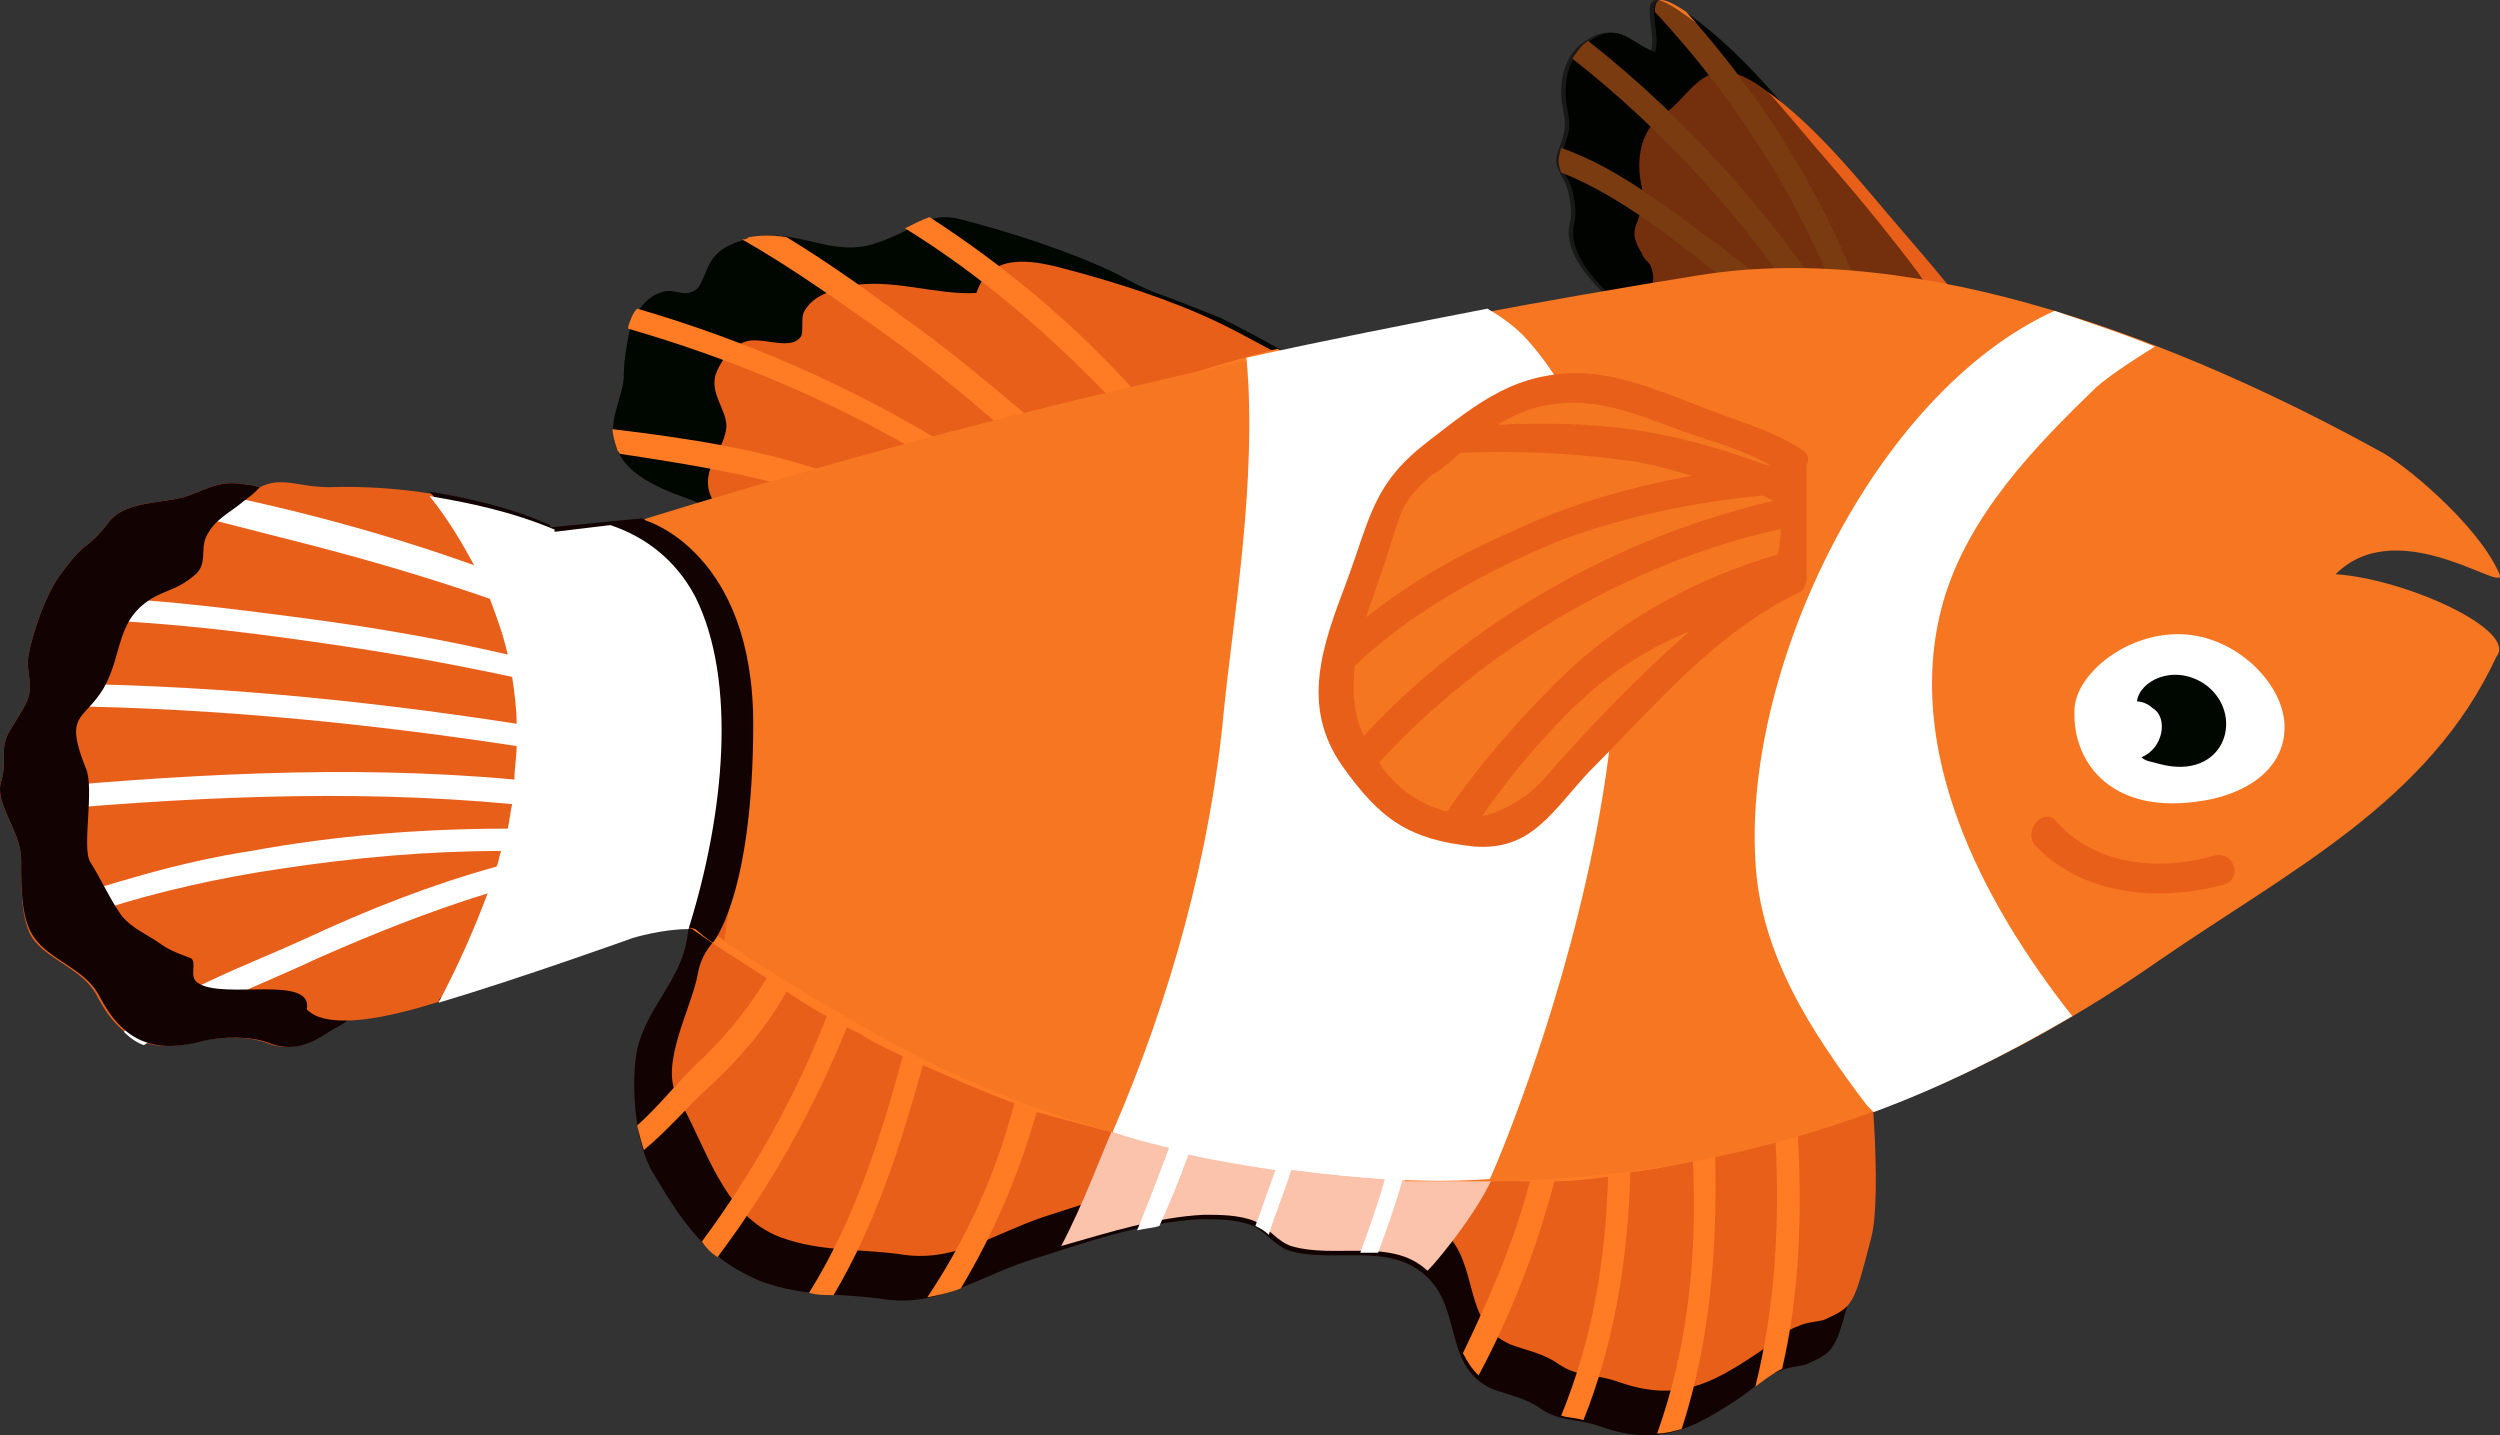 <svg version="1.1" xmlns="http://www.w3.org/2000/svg" xmlns:xlink="http://www.w3.org/1999/xlink" width="112.013" height="64.309" viewBox="0,0,112.013,64.309"><rect x="0" y="0" width="112.013" height="64.309" fill="#333333" stroke="none"/><defs><linearGradient x1="0" y1="360.947" x2="0" y2="360.947" gradientUnits="userSpaceOnUse" id="color-1"><stop offset="0" stop-color="#000000" stop-opacity="0"/><stop offset="1" stop-color="#000000"/></linearGradient></defs><g transform="translate(-183.052,-148.319)"><g data-paper-data="{&quot;isPaintingLayer&quot;:true}" fill="none" fill-rule="none" stroke="none" stroke-width="none" stroke-linecap="butt" stroke-linejoin="miter" stroke-miterlimit="10" stroke-dasharray="" stroke-dashoffset="0" font-family="none" font-weight="none" font-size="none" text-anchor="none" style="mix-blend-mode: normal"><g data-paper-data="{&quot;index&quot;:null}" id="flipper1" fill-rule="nonzero" stroke-width="1"><path d="M266,197.747c0,0 0.6,6 0.1,8c-0.8,3.1 -0.8,3.1 -2.1,3.7c-0.3,0.1 -0.8,0.1 -1.2,0.3c-0.6,0.2 -1.2,0.8 -1.8,1.2c-2.1,1.4 -3.6,2.2 -6.2,1.3c-1.1,-0.4 -1.8,-0.2 -2.7,-0.8c-0.7,-0.5 -1.4,-0.6 -2.2,-0.9c-2.2,-1 -1.3,-3.6 -3,-5.1c-1.7,-1.5 -4.2,-0.5 -6.1,-1.1c-0.6,-0.2 -1,-0.8 -1.6,-1.1c-0.7,-0.3 -1.6,-0.3 -2.3,-0.3c-2.6,0.1 -5.4,1.1 -7.9,1.9c-2.1,0.7 -3.9,2 -6.2,1.7c-1.9,-0.3 -3.7,-0.1 -5.6,-0.8c-2.5,-1 -3.6,-2.7 -4.9,-4.9c-0.8,-1.3 -1,-4 -0.7,-5.5c0.4,-1.8 1.9,-3.1 2.2,-4.8c0.3,-1.3 -0.3,-1.2 1.2,-1.5z" id="Shape" fill="#120201"/><path d="M266.8,195.747c0,0 0.6,6 0.1,8c-0.8,3.1 -0.8,3.1 -2.1,3.7c-0.3,0.1 -0.8,0.1 -1.2,0.3c-0.6,0.2 -1.2,0.8 -1.8,1.2c-2.1,1.4 -3.6,2.2 -6.2,1.3c-1.1,-0.4 -1.8,-0.2 -2.7,-0.8c-0.7,-0.5 -1.4,-0.6 -2.2,-0.9c-2.2,-1 -1.3,-3.6 -3,-5.1c-1.7,-1.5 -4.2,-0.5 -6.1,-1.1c-0.6,-0.2 -1,-0.8 -1.6,-1.1c-0.7,-0.3 -1.6,-0.3 -2.3,-0.3c-2.6,0.1 -5.4,1.1 -7.9,1.9c-2.1,0.7 -3.9,2 -6.2,1.7c-1.9,-0.3 -3.7,-0.1 -5.6,-0.8c-2.6,-1 -3.3,-4.1 -4.6,-6.3c-0.8,-1.4 0.6,-3.9 0.9,-5.4c0.3,-1.8 1.5,-1.7 1.8,-3.4c0.3,-1.3 -0.3,-1.2 1.2,-1.5z" id="Shape" fill="#e85f1a"/><path d="M247,205.247c-1.6,-1.5 -4.1,-0.5 -6.1,-1.1c-0.6,-0.2 -1,-0.8 -1.6,-1.1c-0.7,-0.3 -1.6,-0.3 -2.3,-0.3c-2.1,0.1 -4.3,0.8 -6.4,1.4c1,-1.9 1.8,-4.1 2.5,-5.7c0.1,-0.3 0.3,-0.6 0.4,-0.9v0v-0.1c0,-0.1 0.1,-0.1 0.1,-0.2c0.3,-0.7 0.5,-1.3 0.7,-2c0.3,-1 0.6,-2 0.9,-3l17.2,2.9c-0.5,1.4 -1,2.6 -1.5,3.8c-0.1,0.3 -0.8,1.9 -1,2.2c-0.9,1.9 -2.9,4.2 -2.9,4.1c0,0.1 0,0.1 0,0z" id="Shape" fill="#fcc3ac"/><path d="M229.5,198.147c-0.8,2.8 -1.9,5.4 -3.4,7.9c-0.5,0.2 -1,0.3 -1.5,0.4c1.8,-2.7 3.1,-5.6 3.9,-8.7c-1.4,-0.5 -2.7,-1.1 -4.1,-1.7c-1,3.6 -2.1,7.1 -4,10.3c-0.4,0 -0.7,0 -1.1,-0.1c2,-3.2 3.2,-6.9 4.2,-10.6c-0.6,-0.3 -1.3,-0.6 -1.9,-1c-0.2,-0.1 -0.4,-0.2 -0.6,-0.3c-1.5,3.7 -3.4,7.1 -5.8,10.3c-0.3,-0.2 -0.5,-0.4 -0.7,-0.7c2.3,-3.1 4.2,-6.5 5.6,-10.1c-0.6,-0.3 -1.2,-0.7 -1.8,-1.1c-0.9,1.6 -2.1,3 -3.4,4.2c-1,0.9 -1.9,2 -3,2.9c-0.1,-0.3 -0.2,-0.7 -0.3,-1.1c0.9,-0.8 1.7,-1.8 2.5,-2.6c1.3,-1.2 2.4,-2.5 3.3,-4c-1.2,-0.8 -2.4,-1.5 -3.6,-2.4v0c0,-0.1 0,-0.1 0,-0.2v-0.1v0v-0.1v0c0,0 0,-0.1 0.1,-0.1v0c0,0 0.1,0 0.1,-0.1v0c0.1,0 0.2,-0.1 0.4,-0.1c0,0 0,0 0.1,0c0.1,0 0.2,0 0.3,-0.1l22.1,3.7l-1.7,7c-0.1,0 -5.4,-1.4 -5.7,-1.5z" id="Shape" fill="#ff7b24"/><path d="M245.9,201.147c-0.3,1.1 -0.7,2.2 -1.1,3.3c-0.3,0 -0.6,0 -0.8,0c0.4,-1.1 0.8,-2.2 1.1,-3.3c-1.3,-0.1 -2.6,-0.2 -4,-0.4c-0.1,0 -0.1,0 -0.2,0c-0.3,1 -0.7,1.9 -1,2.9c-0.2,-0.2 -0.4,-0.3 -0.6,-0.4v0c0.3,-0.8 0.6,-1.7 0.9,-2.5c-1.3,-0.2 -2.6,-0.4 -3.9,-0.7c-0.4,1.1 -0.8,2.1 -1.3,3.2c-0.3,0.1 -0.6,0.1 -1,0.2c0.5,-1.2 1.4,-3.6 1.4,-3.6l1.7,-7l1.3,0.2l3.7,0.6l2.2,0.4l3.4,0.4z" id="Shape" fill="#ffffff"/><path d="M263.6,199.047c0.2,3.6 0.1,7.2 -0.7,10.6c-0.4,0.2 -0.8,0.5 -1.2,0.8c0.9,-3.6 1.1,-7.4 0.9,-11.1c-0.9,0.3 -1.8,0.5 -2.7,0.7c0.1,4.2 -0.2,8.3 -1.5,12.3c-0.4,0.1 -0.7,0.2 -1.1,0.2c1.4,-3.9 1.8,-8.1 1.6,-12.2c-0.9,0.2 -1.9,0.4 -2.8,0.5c-0.1,3.8 -0.7,7.6 -2.1,11.1c-0.3,-0.1 -0.7,-0.1 -1,-0.2c1.4,-3.4 2,-7 2.1,-10.7c-0.8,0.1 -1.6,0.2 -2.4,0.2c-0.8,3 -1.9,5.9 -3.4,8.7c-0.3,-0.3 -0.5,-0.6 -0.7,-1c1.2,-2.5 2.3,-5 3,-7.7c-0.3,0 -5.3,0 -5.6,0l1.8,-6.8c0,0 18.5,3.3 18.5,3.4v0c0,0.1 0,0.2 0,0.3v0c-0.9,0.3 -1.8,0.6 -2.7,0.9z" id="Shape" fill="#ff7b24"/></g><g data-paper-data="{&quot;index&quot;:null}" id="flipper2" fill-rule="nonzero" stroke-width="1"><path d="M223.8,174.547c-1.6,-0.7 -3.5,-1 -5.1,-1.7c-0.8,-0.3 -2.3,-0.8 -3.2,-1.6c-0.5,-0.1 -1,-0.3 -1.4,-0.5c-1.1,-0.4 -2.9,-1 -3.4,-2.3c-0.5,-1.2 0.2,-2.1 0.3,-3.2c0,-0.8 0.1,-1.3 0.3,-2.3c0.2,-0.6 0.7,-1.3 1.3,-1.5c0.7,-0.3 1.1,0.3 1.7,-0.2c0.2,-0.2 0.4,-0.9 0.6,-1.2c0.4,-0.7 1.2,-0.9 1.9,-1.1c2,-0.4 3.5,0.9 5.4,0.3c1.9,-0.6 2.4,-1.5 3.9,-1.1c2.3,0.6 4.8,1.4 6.9,2.4c0.4,0.2 0.9,0.5 1.6,0.8c1.1,0.4 2.1,0.8 3.1,1.2c1.9,0.9 7.8,4.2 8.4,5.2z" id="Shape" fill="#000600"/><path d="M223.8,174.547c-1.6,-0.7 -3.5,-1 -5.1,-1.7c-1.1,-0.4 -3.3,-1.1 -3.8,-2.3c-0.5,-1.2 0.6,-2 0.7,-3.1c0,-0.8 -0.7,-1.4 -0.5,-2.3c0.2,-0.6 0.7,-1.3 1.3,-1.5c0.7,-0.3 2,0.4 2.5,-0.2c0.2,-0.2 0,-0.9 0.2,-1.2c0.4,-0.7 1.2,-0.9 1.9,-1.1c2,-0.4 3.9,0.4 5.8,0.3c0.6,-1.8 2.4,-1.5 3.9,-1.1c2.3,0.6 4.8,1.4 6.9,2.4c1.9,0.9 7.8,4.2 8.4,5.2z" id="Shape" fill="#e85f1a"/><path d="M218.6,172.847c0,0 -2.3,-0.8 -3.2,-1.6c-0.1,0 -0.2,-0.1 -0.3,-0.1c1.1,-0.4 2.3,-0.7 3.4,-1c-2.5,-0.7 -5.1,-1.1 -7.7,-1.5c0,-0.1 -0.1,-0.1 -0.1,-0.2c-0.1,-0.3 -0.2,-0.6 -0.2,-0.9c3.3,0.4 6.7,0.9 9.8,2c1.2,-0.4 2.5,-0.7 3.7,-1.1c-4,-2.3 -8.3,-4.1 -12.8,-5.4c0,0 0,0 0,-0.1c0.1,-0.3 0.2,-0.6 0.4,-0.8c4.8,1.4 9.4,3.4 13.7,6c0.9,-0.2 1.8,-0.5 2.6,-0.7c-1.6,-1.4 -3.3,-2.8 -5.1,-4.1c-2,-1.4 -4.2,-3 -6.5,-4.3c0.1,0 0.2,0 0.3,-0.1c0.6,-0.1 1.1,-0.1 1.7,0c1.8,1.1 3.5,2.3 5.1,3.5c2,1.4 3.9,3 5.8,4.6c1.2,-0.3 2.4,-0.6 3.6,-0.9c-2.8,-2.9 -5.8,-5.5 -9.2,-7.6c0.4,-0.2 0.8,-0.4 1.1,-0.5c3.4,2.2 6.5,4.8 9.2,7.8c0,0 4.3,-1.4 6.4,-1.9c2.2,1.3 5.2,3.1 5.5,3.7l-22.1,6.6c-1.5,-0.3 -5.1,-1.4 -5.1,-1.4z" id="Shape" fill="#ff7b24"/></g><g data-paper-data="{&quot;index&quot;:null}" id="fin2" stroke-width="1"><path d="M263.1,168.247c-1.1,-0.3 -2.4,-0.4 -3.5,-0.8c-0.2,-0.1 -0.4,-0.2 -0.7,-0.4c-0.9,-0.7 -0.9,-1.7 -1.4,-2.7c-0.2,-0.1 -0.5,-0.1 -0.7,-0.2c-1.9,-0.7 -0.7,-1.6 -1.9,-2.9c-0.8,-0.8 -1.6,-1.9 -1.3,-3c0.1,-0.3 0,-1.4 -0.3,-1.9c-0.6,-1 -0.2,-1.1 0,-2c0.2,-0.7 -0.1,-1 -0.1,-1.9c0,-0.9 0.3,-1.8 1.1,-2.3c1.3,-0.9 1.8,0.1 2.9,0.5c0.4,-0.9 -1,-3.5 1.5,-1.7c2.4,1.7 4.3,4.1 6.1,6.3c1.2,1.3 2.3,2.6 3.4,3.9c1.3,1.5 2.6,3.1 3.8,4.7c0.7,1 1.2,2.1 1.9,3z" id="Shape" fill="#000600" fill-rule="nonzero"/><path d="M263.6,168.247c-1.1,-0.3 -2.4,-0.4 -3.5,-0.8c-1.9,-0.7 -1.5,-2.5 -2.7,-3.8c-0.8,-0.8 -0.8,-1 -0.5,-2.1c0.1,-0.3 0.3,-0.6 0.2,-1c-0.1,-0.6 -0.3,-0.4 -0.5,-0.9c-0.6,-1 -0.2,-1.1 0,-2c0.2,-0.7 -0.1,-1 -0.1,-1.9c0,-0.9 0.3,-1.8 1.1,-2.3c1.3,-0.9 1.9,-3 4.4,-1.2c2.6,1.8 4.6,4.5 6.7,6.9c1.3,1.5 2.6,3.1 3.8,4.7c0.7,1 1.2,2.1 1.9,3z" id="Shape" fill="#e85f1a" fill-rule="nonzero"/><path d="M268.1,167.647l-1.1,0.1c0,-0.1 0,-0.2 -0.1,-0.3c-0.3,-0.5 -0.5,-1 -0.8,-1.6c-1.7,-1.7 -3.6,-3.3 -5.5,-4.8c-2.2,-1.7 -4.8,-3.9 -7.6,-5c-0.2,-0.5 -0.1,-0.7 0,-1.1c2.6,0.9 4.9,2.8 7,4.3c1.4,1.1 2.8,2.2 4.1,3.3c-2.9,-4.4 -6.5,-8.4 -10.6,-11.6c0.2,-0.3 0.4,-0.6 0.7,-0.8c4.6,3.6 8.7,8.3 11.8,13.3c-1.8,-5.4 -4.9,-10.4 -8.8,-14.6c0,-0.6 0.2,-0.8 1.4,0c4.4,4.9 7.7,10.8 9.2,17.1v0c0.2,0.2 0.2,0.4 0.1,0.5c0,0.2 0.1,0.4 0.1,0.6c-0.1,0.2 0,0.4 0.1,0.6z" id="Shape" fill="#f47621" fill-rule="nonzero"/><path d="M260.1,164.947c-1.1,-0.3 -2.4,-0.4 -3.5,-0.8c-1.9,-0.7 -0.7,-1.6 -1.9,-2.9c-0.8,-0.8 -1.6,-1.9 -1.3,-3c0.1,-0.3 0,-1.4 -0.3,-1.9c-0.6,-1 -0.2,-1.1 0,-2c0.2,-0.7 -0.1,-1 -0.1,-1.9c0,-0.9 0.3,-1.8 1.1,-2.3c1.3,-0.9 1.8,0.1 2.9,0.5c0.4,-0.9 -1,-3.5 1.5,-1.7c2.6,1.8 4.6,4.5 6.7,6.9c1.3,1.5 2.6,3.1 3.8,4.7c0.7,1 1.2,2.1 1.9,3z" id="Shape" fill="url(#color-1)" fill-rule="evenodd"/></g><g data-paper-data="{&quot;index&quot;:null}" id="body" fill-rule="nonzero" stroke-width="1"><path d="M208.4,176.247c1.7,-1.8 0.9,-3.3 3.3,-4.6c0,0 4.5,-1.4 6.4,-1.9c13.4,-3.9 27.4,-6.9 41.1,-9.1c10,-1.6 21.8,3.1 30.5,7.9c1,0.5 4.3,3.2 5.3,5.4c0.7,1.3 -4.4,-2.8 -7.3,0.1c3.1,0.2 8.2,2.5 7.2,3.7c-3,6.5 -9.3,9.6 -15.1,13.6c-11.6,8.1 -24.1,11.2 -38,9.4c-7.2,-0.9 -13.1,-2.5 -19.5,-6.1c-4.3,-2.4 -9.2,-5.5 -12.7,-8.8z" id="Shape" fill="#f77621"/><path d="M277,165.647c-2.8,2.7 -5.8,5.8 -6.9,9.7c-1.8,6.5 1.7,13.3 5.8,18.5c-2.9,1.7 -5.9,3.2 -8.9,4.3c-0.1,-0.1 -0.2,-0.2 -0.3,-0.3c-2.5,-3.3 -4.8,-6.8 -5,-11c-0.5,-8.6 5.3,-20.9 13.4,-24.6c1.5,0.5 3,1 4.5,1.6c-0.8,0.5 -1.9,1.2 -2.6,1.8z" id="Shape" fill="#ffffff"/><path d="M241.1,200.747c-5,-0.6 -8.2,-1.7 -8.2,-1.7c2.6,-6 4.4,-12.5 5,-19c0.4,-4 1.5,-10.3 1,-15.7c3.6,-0.8 7.2,-1.5 10.8,-2.2c0.5,0.3 1.1,0.7 1.6,1.2c10.2,10.9 -1.3,37.5 -1.5,37.8c-2.8,0.2 -5.7,0 -8.7,-0.4z" id="Shape" fill="#ffffff"/><g id="eye"><path d="M281,176.747c2.5,0.2 4.6,2.5 4.4,4.4c-0.1,1.5 -1.5,2.8 -4,3.1c-3.9,0.5 -5.5,-1.9 -5.4,-4.1c0,-1.6 2.4,-3.6 5,-3.4z" id="Shape" fill="#ffffff"/><path d="M278.8,179.747c0.1,-0.9 1.6,-1.7 3,-0.8c1.9,1.3 1,4.4 -2,3.6c-0.3,-0.1 -0.6,-0.1 -0.8,-0.3c1,-0.4 1.2,-1.8 0.5,-2.2c-0.2,-0.2 -0.5,-0.3 -0.7,-0.3z" id="Shape" fill="#000600"/><path d="M275.2,185.147c1.8,2 4.7,2.2 7.1,1.5c0.9,-0.2 1.2,1.1 0.4,1.3c-2.9,0.8 -6.4,0.5 -8.5,-1.8c-0.5,-0.7 0.5,-1.7 1,-1z" id="Shape" fill="#e85f1a"/></g></g><g data-paper-data="{&quot;index&quot;:null}" id="fin" fill-rule="nonzero"><path d="M263.3,174.447c-2,0.8 -4.1,2.5 -5.6,4.1c-1.5,1.6 -3.1,3.2 -4.7,4.8c-0.7,0.7 -1.7,2.3 -2.8,2.5c-0.7,0.1 -1.2,-0.4 -1.8,-0.5c-0.6,-0.1 -1.3,0.1 -1.8,-0.1c-0.9,-0.3 -1.5,-1.4 -2.1,-2.1c-0.9,-1.2 -1.8,-1.9 -1.7,-3.4c0.1,-1.5 0.1,-3 0.8,-4.3c0.6,-1.1 1,-2.1 1.1,-3.4c0.1,-0.8 0.6,-1.5 1.1,-2.2c0.4,-0.5 1.2,-0.7 1.6,-1.1c2,-2.2 3.8,-3.2 7,-3c1.7,0.1 8.9,3.2 8.9,3.3z" id="Shape" fill="#f47621" stroke-width="1"/><path d="M264,169.147c0,1.7 0,3.4 0,5.1c0,0.2 -0.1,0.5 -0.3,0.6c-3.8,1.8 -6.5,5.1 -9.4,8c-1.7,1.8 -2.6,3.6 -5.2,3.4c-2.9,-0.3 -4.2,-1.2 -5.9,-3.6c-1.9,-2.7 -0.9,-5.4 0.2,-8.3c1.1,-3 1.2,-4.4 3.7,-6.3c2.2,-1.7 3.9,-3.1 6.9,-3c2,0.1 3.9,1 5.8,1.7c1.3,0.5 3,1 4.1,1.8v0v0c0.2,0.2 0.2,0.4 0.1,0.6zM243.8,178.147c-0.1,1 -0.1,2.1 0.4,3.1c4.7,-5.1 11.4,-8.9 18.3,-10.5c-0.2,-0.1 -0.3,-0.1 -0.5,-0.2c-3.2,0.3 -6.3,1 -9.2,2.1c-2.9,1.2 -6.4,3 -9,5.5zM252.1,183.347c2,-2.3 4.3,-4.7 6.6,-6.7v0c-1.7,0.7 -3.3,1.7 -4.8,3.1c-1.5,1.4 -3.1,3.2 -4.4,5.1c0.9,-0.2 1.8,-0.7 2.6,-1.5zM247.9,184.647c1.6,-2.3 3.6,-4.6 5.4,-6.3c2.7,-2.5 6,-4.2 9.4,-5.2c0.1,-0.3 0.1,-0.7 0.1,-1.1c-6.8,1.5 -13.3,5.4 -17.9,10.4c0,0.1 0.1,0.1 0.1,0.2c0.8,1.1 1.8,1.7 2.9,2zM245.3,173.047c-0.3,1 -0.7,2 -1,2.9c2,-1.6 4.3,-2.9 6.4,-3.8c2.5,-1.2 5.3,-2 8.1,-2.5c-1.1,-0.3 -2.1,-0.6 -3.2,-0.7c-2.2,-0.3 -4.6,-0.4 -7.1,-0.3c-0.2,0.2 -0.4,0.4 -0.7,0.6c-0.2,0.2 -0.5,0.3 -0.7,0.5c-1.3,1.2 -1.2,1.5 -1.8,3.3zM258.4,167.647c-1.9,-0.7 -3.7,-1.5 -5.7,-1.2c-1,0.1 -1.8,0.5 -2.5,0.9c2.1,-0.1 4.2,-0.1 6.2,0.2c1.9,0.3 3.9,0.9 5.8,1.6h0.1c-1.2,-0.7 -2.8,-1.1 -3.9,-1.5z" id="Shape" fill="#e85f1a" stroke-width="1"/><path d="M258.45,167.644c1.1,0.4 2.699,0.814 3.899,1.514l-0.197,-0.022c-1.9,-0.7 -3.88,-1.248 -5.78,-1.548c-2,-0.3 -4.122,-0.345 -6.221,-0.245c0.7,-0.4 1.503,-0.814 2.503,-0.914c2,-0.3 3.897,0.515 5.797,1.215z" data-paper-data="{&quot;noHover&quot;:false,&quot;origItem&quot;:[&quot;Path&quot;,{&quot;applyMatrix&quot;:true,&quot;segments&quot;:[[[262.3,191.8],[-1.2,0.7],[0,0]],[[262.2,191.8],[0,0],[-1.9,0.7]],[[256.4,193.4],[1.9,-0.3],[-2,0.3]],[[250.2,193.6],[2.1,0.1],[0.7,0.4]],[[252.7,194.5],[-1,-0.1],[2,0.3]],[[258.4,193.3],[-1.9,0.7],[1.1,-0.4]]],&quot;closed&quot;:true,&quot;fillColor&quot;:[0,0,0,1]}]}" fill="#f47621" stroke-width="0.5"/><path d="M249.463,184.88c1.3,-1.9 2.928,-3.782 4.428,-5.182c1.5,-1.4 3.147,-2.384 4.847,-3.084v0c-2.3,2 -4.668,4.473 -6.668,6.773c-0.8,0.8 -1.707,1.294 -2.607,1.494z" data-paper-data="{&quot;noHover&quot;:false,&quot;origItem&quot;:[&quot;Path&quot;,{&quot;applyMatrix&quot;:true,&quot;segments&quot;:[[[249.5,176.1],[0.9,0.2],[1.3,1.9]],[[253.9,181.2],[-1.5,-1.4],[1.5,1.4]],[[258.7,184.3],[-1.7,-0.7],[0,0]],[[258.7,184.3],[0,0],[-2.3,-2]],[[252.1,177.6],[2,2.3],[-0.8,-0.8]]],&quot;closed&quot;:true,&quot;fillColor&quot;:[0,0,0,1]}]}" fill="#f47621" stroke-width="0.5"/><path d="M244.955,182.669c0,-0.1 -0.1,-0.101 -0.1,-0.201c4.6,-5 11.186,-8.95 17.986,-10.45c0,0.4 -0.084,0.854 -0.184,1.154c-3.4,1 -6.607,2.675 -9.307,5.175c-1.8,1.7 -3.884,4.036 -5.484,6.336c-1.1,-0.3 -2.111,-0.914 -2.911,-2.014z" data-paper-data="{&quot;noHover&quot;:false,&quot;origItem&quot;:[&quot;Path&quot;,{&quot;applyMatrix&quot;:true,&quot;segments&quot;:[[[245,178.3],[0.8,-1.1],[0,0.1]],[[244.9,178.5],[0,-0.1],[4.6,5]],[[262.8,188.9],[-6.8,-1.5],[0,-0.4]],[[262.7,187.8],[0.1,0.3],[-3.4,-1]],[[253.3,182.6],[2.7,2.5],[-1.8,-1.7]],[[247.9,176.3],[1.6,2.3],[-1.1,0.3]]],&quot;closed&quot;:true,&quot;fillColor&quot;:[0,0,0,1]}]}" fill="#f47621" stroke-width="0.5"/><path d="M252.795,172.597c2.9,-1.1 6.048,-1.776 9.248,-2.076c0.2,0.1 0.213,0.15 0.413,0.25c-6.9,1.6 -13.599,5.402 -18.299,10.502c-0.5,-1 -0.506,-2.114 -0.406,-3.114c2.6,-2.5 6.144,-4.361 9.044,-5.561z" data-paper-data="{&quot;noHover&quot;:false,&quot;origItem&quot;:[&quot;Path&quot;,{&quot;applyMatrix&quot;:true,&quot;segments&quot;:[[[252.8,188.3],[-2.9,-1.2],[2.9,1.1]],[[262,190.4],[-3.2,-0.3],[0.2,-0.1]],[[262.5,190.2],[-0.2,0.1],[-6.9,-1.6]],[[244.2,179.7],[4.7,5.1],[-0.5,1]],[[243.8,182.8],[-0.1,-1],[2.6,2.5]]],&quot;closed&quot;:true,&quot;fillColor&quot;:[0,0,0,1]}]}" fill="#f47621" stroke-width="0.5"/><path d="M247.057,169.722c0.2,-0.2 0.505,-0.307 0.705,-0.507c0.3,-0.2 0.507,-0.407 0.707,-0.607c2.5,-0.1 4.971,0.007 7.171,0.307c1.1,0.1 2.108,0.415 3.208,0.715c-2.8,0.5 -5.598,1.325 -8.098,2.525c-2.1,0.9 -4.494,2.215 -6.494,3.815c0.3,-0.9 0.695,-1.916 0.995,-2.916c0.6,-1.8 0.506,-2.131 1.806,-3.331z" data-paper-data="{&quot;noHover&quot;:false,&quot;origItem&quot;:[&quot;Path&quot;,{&quot;applyMatrix&quot;:true,&quot;segments&quot;:[[[247.1,191.2],[-1.3,-1.2],[0.2,0.2]],[[247.8,191.7],[-0.2,-0.2],[0.3,0.2]],[[248.5,192.3],[-0.2,-0.2],[2.5,0.1]],[[255.6,192],[-2.2,0.3],[1.1,-0.1]],[[258.8,191.3],[-1.1,0.3],[-2.8,-0.5]],[[250.7,188.8],[2.5,1.2],[-2.1,-0.9]],[[244.3,185],[2,1.6],[0.3,0.9]],[[245.3,187.9],[-0.3,-1],[0.6,1.8]]],&quot;closed&quot;:true,&quot;fillColor&quot;:[0,0,0,1]}]}" fill="#f47621" stroke-width="0.5"/></g><g data-paper-data="{&quot;index&quot;:null}" id="tail" fill-rule="nonzero" stroke-width="1"><path d="M215.5,190.447c-1.4,-1.1 -4.1,-0.2 -4.1,-0.2c-1.3,-0.2 -9,3.8 -12.9,3.8c-0.2,0.2 -0.5,0.3 -0.8,0.5c-0.9,0.6 -1.7,0.9 -2.7,0.5c-0.8,-0.3 -2,-0.3 -2.9,-0.1c-2.2,0.6 -3.6,0.1 -4.7,-2c-0.6,-1.2 -2.2,-1.6 -2.9,-2.6c-0.5,-0.8 -0.5,-2.2 -0.5,-3.5c0,-1.3 -1.2,-2.5 -0.9,-3.5c0.3,-1 -0.1,-1.5 0.4,-2.3c0.9,-1.5 1,-1.4 0.8,-2.9c-0.1,-0.4 0.6,-2.9 1.4,-4c1.3,-1.8 1.1,-1 2.2,-2.4c0.8,-1.1 2.7,-0.8 3.8,-1.3c1,-0.4 1.4,-0.6 2.5,-0.4c0.2,0 0.4,0.1 0.5,0.1c1,-0.5 1.7,0 3.1,0c3.1,-0.1 6.5,0.4 9.9,1.8v0.1l4.1,-0.4c0,-0.1 6.4,2.1 3.7,18.8z" id="Shape" fill="#e85f1a"/><path d="M215,190.547c-0.1,0 -0.8,-0.6 -0.8,-0.6c-0.8,-0.3 -2.8,0.3 -2.8,0.3c-0.9,-0.2 -4.9,1.6 -8.7,2.9c7.2,-8.2 5.3,-16.4 -0.4,-22.8c1.8,0.3 3.6,0.7 5.4,1.5v0.1l4.1,-0.4c0,0 0.1,0 0.2,0.1c0,0 4.8,1.4 4.8,9.1c0,7.7 -1.8,9.8 -1.8,9.8z" id="Shape" fill="#120201"/><path d="M214.2,175.047c1.9,3.8 1.3,9.8 -0.3,14.9c-1.2,0 -2.5,0.4 -2.5,0.4c0,0 -5,1.8 -8.7,2.9c0.9,-1.7 1.6,-3.3 2.2,-4.9c-2.6,0.8 -5.1,1.8 -7.6,2.9c-2.3,1.1 -5.4,2.2 -7.8,3.9c-0.3,-0.1 -0.6,-0.3 -0.9,-0.6c2.4,-1.9 5.6,-3 8.2,-4.2c2.8,-1.3 5.6,-2.4 8.5,-3.2c0.1,-0.2 0.1,-0.4 0.2,-0.7c-3.3,0 -6.6,0.3 -9.9,0.8c-2.7,0.4 -5.4,1 -7.9,1.8c-1,0.3 -2.1,0.6 -3.2,0.9c-0.1,-0.3 -0.2,-0.6 -0.2,-0.9c0.2,0 0.3,-0.1 0.5,-0.1c3.1,-1 6.2,-2 9.5,-2.5c3.8,-0.7 7.7,-1 11.5,-1c0.1,-0.4 0.1,-0.7 0.2,-1.1c-7.4,-0.7 -14.9,-0.3 -22.4,0.4c-0.1,-0.3 -0.3,-0.7 -0.3,-1c7.6,-0.7 15.2,-1.2 22.8,-0.5c0,-0.5 0.1,-1 0.1,-1.5c-7.2,-1.1 -14.6,-1.8 -21.9,-1.8c0.2,-0.4 0.3,-0.6 0.3,-1c7.2,0 14.5,0.7 21.6,1.8c0,-0.7 -0.1,-1.4 -0.2,-2.1c-2.8,-0.6 -5.6,-1.1 -8.4,-1.5c-4.1,-0.6 -8.4,-1.1 -12.6,-1.1c0.1,-0.3 0.3,-0.7 0.4,-1c3.9,0 7.7,0.5 11.5,1c3,0.4 5.9,0.9 8.9,1.6c-0.2,-0.9 -0.5,-1.7 -0.8,-2.5c-2.6,-0.9 -5.3,-1.7 -8,-2.4c-2.4,-0.6 -4.9,-1.3 -7.4,-1.8c0.8,-0.2 1.7,-0.2 2.3,-0.4c0.2,-0.1 0.3,-0.1 0.4,-0.2c4,0.8 8.1,1.9 12,3.3c-0.6,-1.1 -1.2,-2.1 -2,-3.1c1.8,0.3 3.7,0.7 5.6,1.5v0.1l2.5,-0.3c1.5,0.5 2.9,1.5 3.8,3.2z" id="Shape" fill="#ffffff"/><path d="M194,170.747c-0.7,0.6 -1.3,0.8 -1.7,1.6c-0.3,0.6 0.1,1.3 -0.6,1.8c-0.6,0.5 -1.1,0.6 -1.7,0.9c-1.8,1 -1.4,2.5 -2.3,4.1c-0.9,1.5 -1.8,1.1 -0.8,3.6c0.4,0.9 -0.2,3.6 0.2,4.2c0.5,0.8 0.9,1.7 1.4,2.4c0.5,0.6 1.1,0.8 1.8,1.3c0.4,0.3 1.3,0.6 1.3,0.6c0.3,0.2 -0.1,0.8 0.3,1.1c1.1,0.8 5.2,-0.4 4.9,1.2c0.4,0.4 1,0.5 1.8,0.5v0c-0.2,0.2 -0.5,0.3 -0.8,0.5c-0.9,0.6 -1.7,0.9 -2.7,0.5c-0.8,-0.3 -2,-0.3 -2.9,-0.1c-2.2,0.6 -3.6,0.1 -4.7,-2c-0.6,-1.2 -2.2,-1.6 -2.9,-2.6c-0.6,-0.8 -0.6,-2.2 -0.6,-3.5c0,-1.3 -1.2,-2.5 -0.9,-3.5c0.3,-1 -0.1,-1.5 0.4,-2.3c0.9,-1.5 1,-1.4 0.8,-2.9c-0.1,-0.4 0.6,-2.9 1.4,-4c1.3,-1.8 1.1,-1 2.2,-2.4c0.8,-1.1 2.7,-0.8 3.8,-1.3c1,-0.4 1.4,-0.6 2.5,-0.4c0.2,0 0.4,0.1 0.5,0.1c-0.2,0.2 -0.4,0.4 -0.7,0.6z" id="Shape" fill="#120201"/></g></g></g></svg>